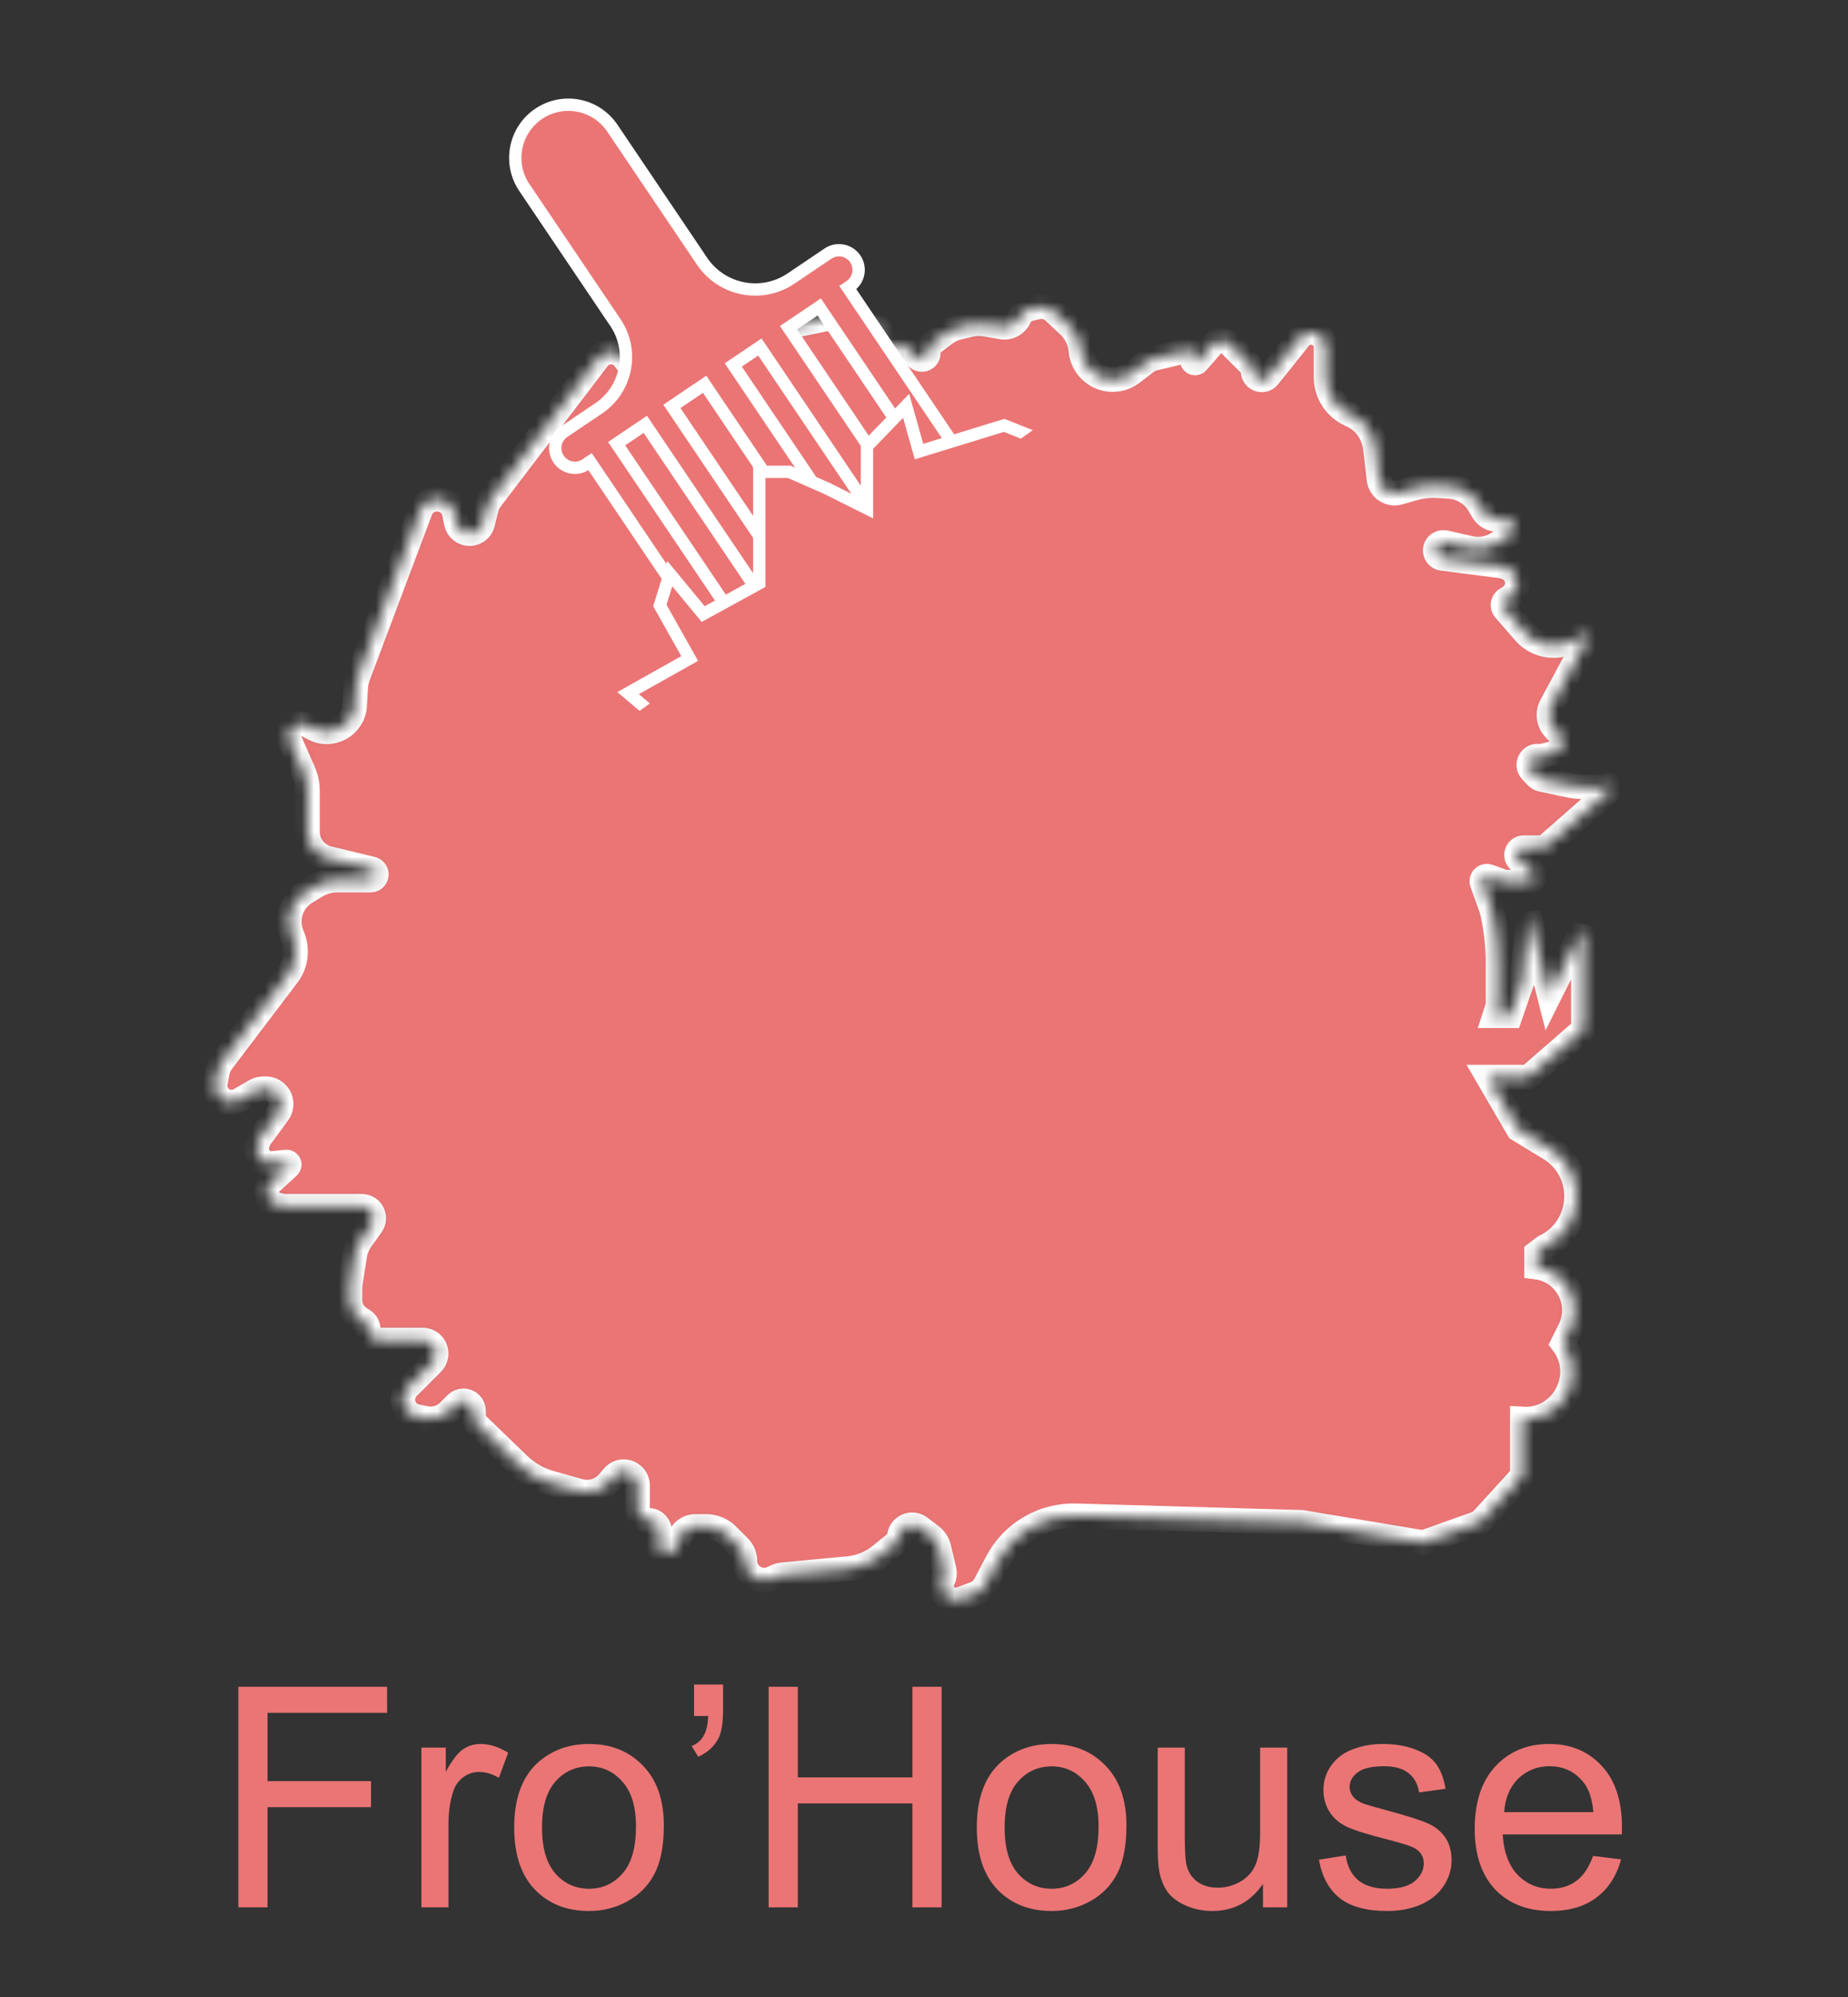 <svg width="150" height="162" viewBox="0 0 150 162" fill="none" xmlns="http://www.w3.org/2000/svg">
<rect x="0" y="0" width="150" height="162" fill="#333333" stroke="none"/>
<mask id="path-1-inside-1" fill="white">
<path d="M115.517 125.142L105.655 123.498L87.344 122.967C84.669 122.89 82.184 124.342 80.937 126.71L79.976 128.536C79.79 128.89 79.479 129.163 79.103 129.302L77.963 129.725C76.99 130.085 76.079 129.069 76.543 128.142C76.663 127.902 76.695 127.629 76.633 127.369L76.212 125.576C76.121 125.189 75.898 124.845 75.582 124.603L74.674 123.91C74.045 123.428 73.13 123.796 73.009 124.58C72.97 124.836 72.837 125.068 72.636 125.231L71.477 126.173C70.722 126.786 69.801 127.162 68.832 127.252L63.559 127.743C63.355 127.762 63.156 127.816 62.971 127.903L62.694 128.033C61.653 128.523 60.457 127.764 60.457 126.613C60.457 126.197 60.291 125.798 59.997 125.504L59.036 124.543C58.578 124.084 57.956 123.827 57.307 123.827H56.458C55.816 123.827 55.259 124.27 55.115 124.895L55.016 125.327C54.929 125.699 54.597 125.963 54.215 125.963C53.7 125.963 53.313 125.496 53.407 124.99L53.519 124.393C53.623 123.843 53.2 123.334 52.64 123.334C52.146 123.334 51.746 122.933 51.746 122.439V120.508C51.746 119.89 51.245 119.389 50.626 119.389C50.294 119.389 49.979 119.537 49.767 119.792L49.413 120.216C48.832 120.913 47.897 121.203 47.024 120.958L44.671 120.296C43.705 120.024 42.821 119.517 42.099 118.82L38.785 115.62C38.56 115.403 38.433 115.103 38.433 114.79V114.45C38.433 114.001 38.069 113.637 37.619 113.637C37.403 113.637 37.197 113.722 37.044 113.875L36.428 114.491C35.935 114.984 35.228 115.198 34.544 115.061L33.824 114.917C33.028 114.758 32.533 113.957 32.747 113.174C32.811 112.939 32.935 112.724 33.108 112.552L35.079 110.58C35.413 110.246 35.496 109.736 35.285 109.313C35.099 108.941 34.718 108.706 34.303 108.706H30.742C30.27 108.706 29.886 108.322 29.886 107.849C29.886 107.563 29.743 107.296 29.505 107.137L29.146 106.898C28.684 106.59 28.407 106.071 28.407 105.516V104.541C28.407 104.36 28.421 104.178 28.449 103.998L28.788 101.857C28.861 101.389 29.043 100.945 29.319 100.559L30.155 99.388C30.389 99.061 30.396 98.623 30.173 98.289C29.994 98.02 29.692 97.858 29.368 97.858H23.168C23.045 97.858 22.923 97.843 22.804 97.813L22.482 97.733C22.004 97.613 21.668 97.183 21.668 96.69C21.668 96.387 21.796 96.099 22.02 95.895L23.407 94.634C23.451 94.594 23.476 94.537 23.476 94.477C23.476 94.352 23.367 94.254 23.242 94.267L22.155 94.381C21.301 94.471 20.634 93.66 20.886 92.84L20.945 92.649C20.988 92.507 21.055 92.373 21.143 92.254L22.579 90.296C22.735 90.084 22.819 89.827 22.819 89.564C22.819 88.88 22.264 88.325 21.58 88.325H21.395C21.143 88.325 20.896 88.392 20.678 88.519L19.465 89.227C19.19 89.388 18.866 89.445 18.552 89.388C17.824 89.255 17.342 88.555 17.478 87.826L17.63 87.018C17.691 86.689 17.829 86.379 18.031 86.112L23.343 79.116C24.035 78.205 24.184 76.993 23.733 75.941L23.702 75.867C23.553 75.52 23.476 75.146 23.476 74.769C23.476 73.797 23.982 72.895 24.811 72.389L25.665 71.867C26.168 71.559 26.747 71.397 27.337 71.397H30.084C30.338 71.397 30.544 71.191 30.544 70.937C30.544 70.724 30.398 70.54 30.192 70.49L26.663 69.638C26.095 69.501 25.604 69.147 25.294 68.652C25.073 68.297 24.955 67.888 24.955 67.47V64.155C24.955 63.62 24.844 63.09 24.628 62.6L23.533 60.11C23.317 59.62 23.524 59.046 24.004 58.806C24.292 58.662 24.631 58.664 24.917 58.813L25.484 59.108C26.936 59.863 28.683 58.873 28.782 57.24L28.871 55.773C28.89 55.453 28.957 55.136 29.071 54.836L34.119 41.427C34.146 41.355 34.178 41.285 34.217 41.219C34.88 40.059 36.627 40.342 36.889 41.653L37.04 42.407C37.09 42.66 37.228 42.886 37.429 43.047C38.052 43.546 38.982 43.232 39.175 42.458L39.487 41.21C39.55 40.956 39.665 40.719 39.823 40.511L48.542 29.077C49.077 28.375 50.135 28.379 50.665 29.085L51.966 30.819C52.316 31.287 53.061 31.039 53.061 30.454C53.061 30.259 53.155 30.075 53.313 29.96L54.345 29.218C54.815 28.88 55.375 29.491 55.02 29.948C54.926 30.069 54.898 30.23 54.946 30.376C55.058 30.711 55.49 30.799 55.725 30.535L57.292 28.772C57.479 28.562 57.827 28.694 57.827 28.976C57.827 29.207 58.073 29.355 58.277 29.246L62.67 26.912C62.946 26.766 63.242 26.659 63.548 26.596L67.507 25.776C67.735 25.729 67.97 25.732 68.196 25.785L71.099 26.462C71.647 26.59 71.714 27.341 71.203 27.574C71.058 27.64 70.947 27.763 70.897 27.913L70.86 28.023C70.755 28.338 70.99 28.663 71.322 28.663C71.418 28.663 71.511 28.635 71.591 28.582L72.35 28.076C72.703 27.841 73.169 27.872 73.487 28.153L74.478 29.028C74.864 29.368 75.458 29.007 75.333 28.508C75.282 28.303 75.359 28.088 75.527 27.962L76.745 27.048C77.059 26.813 77.419 26.645 77.801 26.557L78.761 26.336C79.155 26.245 79.563 26.232 79.962 26.299L81.337 26.528C81.913 26.624 82.482 26.318 82.72 25.784C82.88 25.423 83.198 25.156 83.581 25.06L84.154 24.917C84.648 24.793 85.17 24.929 85.541 25.277L86.769 26.428C87.29 26.916 87.624 27.572 87.713 28.282L87.742 28.516C87.844 29.332 88.328 30.052 89.044 30.455C89.948 30.963 91.068 30.885 91.892 30.255L93.071 29.353C93.241 29.223 93.436 29.131 93.643 29.081L96.407 28.418C96.774 28.329 97.059 28.738 96.85 29.052L96.817 29.101C96.793 29.137 96.78 29.18 96.78 29.224C96.78 29.428 97.034 29.524 97.169 29.37L98.422 27.938C98.778 27.53 99.406 27.509 99.789 27.892L101.504 29.607C101.636 29.74 101.711 29.919 101.711 30.106C101.711 30.772 102.55 31.066 102.966 30.546L105.465 27.422C105.917 26.857 106.76 26.81 107.272 27.322C107.5 27.549 107.628 27.858 107.628 28.18V30.576C107.628 31.91 108.419 33.116 109.642 33.648C110.735 34.123 111.493 35.144 111.633 36.328L111.932 38.876C112.008 39.519 112.553 40.004 113.201 40.004C113.32 40.004 113.438 39.987 113.552 39.955L114.735 39.617C115.361 39.438 116.013 39.365 116.664 39.401L117.617 39.454C118.28 39.491 118.913 39.745 119.417 40.178L119.466 40.219C119.681 40.403 119.864 40.621 120.01 40.863L120.379 41.478C120.625 41.889 121.069 42.141 121.549 42.141H122.262C122.621 42.141 122.913 42.432 122.913 42.792C122.913 43.002 122.811 43.199 122.64 43.322L121.684 44.005C121.002 44.492 120.144 44.664 119.327 44.478L117.297 44.017C117.106 43.974 116.907 44.018 116.753 44.138C116.295 44.494 116.495 45.225 117.07 45.298L121.8 45.905C121.884 45.916 121.968 45.934 122.049 45.959L122.215 46.012C123.322 46.362 123.504 47.852 122.513 48.457L122.264 48.609C122.152 48.678 122.068 48.783 122.027 48.907C121.965 49.094 122.006 49.299 122.135 49.447L123.739 51.293C124.621 52.306 126.05 52.644 127.292 52.133L127.91 51.878C127.974 51.852 128.031 51.81 128.076 51.757L128.251 51.546C128.447 51.311 128.83 51.449 128.83 51.755C128.83 51.809 128.816 51.863 128.791 51.91L125.919 57.244C125.595 57.845 125.687 58.585 126.149 59.088L126.577 59.556C126.918 59.927 126.905 60.501 126.549 60.858C126.428 60.978 126.277 61.064 126.111 61.105L125.188 61.336C125.096 61.359 125.002 61.363 124.909 61.349C124.248 61.247 123.829 62.035 124.283 62.526L124.687 62.964C124.816 63.104 124.985 63.2 125.171 63.239L127.319 63.691C127.777 63.787 128.244 63.836 128.712 63.836H130.251C130.289 63.836 130.327 63.827 130.361 63.81L130.578 63.702C130.756 63.612 130.934 63.825 130.814 63.985C130.806 63.995 130.797 64.005 130.787 64.013L125.731 68.457C125.503 68.657 125.212 68.767 124.909 68.767H123.686C123.215 68.767 122.934 69.292 123.195 69.684C123.226 69.73 123.263 69.771 123.305 69.807L124.374 70.712C124.717 71.001 124.512 71.561 124.063 71.561H122.302C122.163 71.561 122.024 71.536 121.892 71.489L120.834 71.104C120.566 71.006 120.283 71.205 120.283 71.49C120.283 71.537 120.291 71.584 120.307 71.628L121.105 73.862C121.433 75.282 121.598 76.734 121.598 78.191V80.601V81.565L121.328 82.396H122.584L123.543 79.627L124.063 74.09L125.758 80.735L128.527 75.198V83.503L124.063 87.379H120.775L123.242 91.611L125.786 93.161C128.869 95.04 128.637 99.59 125.378 101.145L124.721 101.638V102.789C127.126 103.106 128.503 105.699 127.418 107.869L126.865 108.974C128.828 111.59 126.834 115.314 123.57 115.116V119.718L120.119 123.498L115.517 125.142Z"/>
</mask>
<path d="M115.517 125.142L105.655 123.498L87.344 122.967C84.669 122.89 82.184 124.342 80.937 126.71L79.976 128.536C79.79 128.89 79.479 129.163 79.103 129.302L77.963 129.725C76.99 130.085 76.079 129.069 76.543 128.142C76.663 127.902 76.695 127.629 76.633 127.369L76.212 125.576C76.121 125.189 75.898 124.845 75.582 124.603L74.674 123.91C74.045 123.428 73.13 123.796 73.009 124.58C72.97 124.836 72.837 125.068 72.636 125.231L71.477 126.173C70.722 126.786 69.801 127.162 68.832 127.252L63.559 127.743C63.355 127.762 63.156 127.816 62.971 127.903L62.694 128.033C61.653 128.523 60.457 127.764 60.457 126.613C60.457 126.197 60.291 125.798 59.997 125.504L59.036 124.543C58.578 124.084 57.956 123.827 57.307 123.827H56.458C55.816 123.827 55.259 124.27 55.115 124.895L55.016 125.327C54.929 125.699 54.597 125.963 54.215 125.963C53.7 125.963 53.313 125.496 53.407 124.99L53.519 124.393C53.623 123.843 53.2 123.334 52.64 123.334C52.146 123.334 51.746 122.933 51.746 122.439V120.508C51.746 119.89 51.245 119.389 50.626 119.389C50.294 119.389 49.979 119.537 49.767 119.792L49.413 120.216C48.832 120.913 47.897 121.203 47.024 120.958L44.671 120.296C43.705 120.024 42.821 119.517 42.099 118.82L38.785 115.62C38.56 115.403 38.433 115.103 38.433 114.79V114.45C38.433 114.001 38.069 113.637 37.619 113.637C37.403 113.637 37.197 113.722 37.044 113.875L36.428 114.491C35.935 114.984 35.228 115.198 34.544 115.061L33.824 114.917C33.028 114.758 32.533 113.957 32.747 113.174C32.811 112.939 32.935 112.724 33.108 112.552L35.079 110.58C35.413 110.246 35.496 109.736 35.285 109.313C35.099 108.941 34.718 108.706 34.303 108.706H30.742C30.27 108.706 29.886 108.322 29.886 107.849C29.886 107.563 29.743 107.296 29.505 107.137L29.146 106.898C28.684 106.59 28.407 106.071 28.407 105.516V104.541C28.407 104.36 28.421 104.178 28.449 103.998L28.788 101.857C28.861 101.389 29.043 100.945 29.319 100.559L30.155 99.388C30.389 99.061 30.396 98.623 30.173 98.289C29.994 98.02 29.692 97.858 29.368 97.858H23.168C23.045 97.858 22.923 97.843 22.804 97.813L22.482 97.733C22.004 97.613 21.668 97.183 21.668 96.69C21.668 96.387 21.796 96.099 22.02 95.895L23.407 94.634C23.451 94.594 23.476 94.537 23.476 94.477C23.476 94.352 23.367 94.254 23.242 94.267L22.155 94.381C21.301 94.471 20.634 93.66 20.886 92.84L20.945 92.649C20.988 92.507 21.055 92.373 21.143 92.254L22.579 90.296C22.735 90.084 22.819 89.827 22.819 89.564C22.819 88.88 22.264 88.325 21.58 88.325H21.395C21.143 88.325 20.896 88.392 20.678 88.519L19.465 89.227C19.19 89.388 18.866 89.445 18.552 89.388C17.824 89.255 17.342 88.555 17.478 87.826L17.63 87.018C17.691 86.689 17.829 86.379 18.031 86.112L23.343 79.116C24.035 78.205 24.184 76.993 23.733 75.941L23.702 75.867C23.553 75.52 23.476 75.146 23.476 74.769C23.476 73.797 23.982 72.895 24.811 72.389L25.665 71.867C26.168 71.559 26.747 71.397 27.337 71.397H30.084C30.338 71.397 30.544 71.191 30.544 70.937C30.544 70.724 30.398 70.54 30.192 70.49L26.663 69.638C26.095 69.501 25.604 69.147 25.294 68.652C25.073 68.297 24.955 67.888 24.955 67.47V64.155C24.955 63.62 24.844 63.09 24.628 62.6L23.533 60.11C23.317 59.62 23.524 59.046 24.004 58.806C24.292 58.662 24.631 58.664 24.917 58.813L25.484 59.108C26.936 59.863 28.683 58.873 28.782 57.24L28.871 55.773C28.89 55.453 28.957 55.136 29.071 54.836L34.119 41.427C34.146 41.355 34.178 41.285 34.217 41.219C34.88 40.059 36.627 40.342 36.889 41.653L37.04 42.407C37.09 42.66 37.228 42.886 37.429 43.047C38.052 43.546 38.982 43.232 39.175 42.458L39.487 41.21C39.55 40.956 39.665 40.719 39.823 40.511L48.542 29.077C49.077 28.375 50.135 28.379 50.665 29.085L51.966 30.819C52.316 31.287 53.061 31.039 53.061 30.454C53.061 30.259 53.155 30.075 53.313 29.96L54.345 29.218C54.815 28.88 55.375 29.491 55.02 29.948C54.926 30.069 54.898 30.23 54.946 30.376C55.058 30.711 55.49 30.799 55.725 30.535L57.292 28.772C57.479 28.562 57.827 28.694 57.827 28.976C57.827 29.207 58.073 29.355 58.277 29.246L62.67 26.912C62.946 26.766 63.242 26.659 63.548 26.596L67.507 25.776C67.735 25.729 67.97 25.732 68.196 25.785L71.099 26.462C71.647 26.59 71.714 27.341 71.203 27.574C71.058 27.64 70.947 27.763 70.897 27.913L70.86 28.023C70.755 28.338 70.99 28.663 71.322 28.663C71.418 28.663 71.511 28.635 71.591 28.582L72.35 28.076C72.703 27.841 73.169 27.872 73.487 28.153L74.478 29.028C74.864 29.368 75.458 29.007 75.333 28.508C75.282 28.303 75.359 28.088 75.527 27.962L76.745 27.048C77.059 26.813 77.419 26.645 77.801 26.557L78.761 26.336C79.155 26.245 79.563 26.232 79.962 26.299L81.337 26.528C81.913 26.624 82.482 26.318 82.72 25.784C82.88 25.423 83.198 25.156 83.581 25.06L84.154 24.917C84.648 24.793 85.17 24.929 85.541 25.277L86.769 26.428C87.29 26.916 87.624 27.572 87.713 28.282L87.742 28.516C87.844 29.332 88.328 30.052 89.044 30.455C89.948 30.963 91.068 30.885 91.892 30.255L93.071 29.353C93.241 29.223 93.436 29.131 93.643 29.081L96.407 28.418C96.774 28.329 97.059 28.738 96.85 29.052L96.817 29.101C96.793 29.137 96.78 29.18 96.78 29.224C96.78 29.428 97.034 29.524 97.169 29.37L98.422 27.938C98.778 27.53 99.406 27.509 99.789 27.892L101.504 29.607C101.636 29.74 101.711 29.919 101.711 30.106C101.711 30.772 102.55 31.066 102.966 30.546L105.465 27.422C105.917 26.857 106.76 26.81 107.272 27.322C107.5 27.549 107.628 27.858 107.628 28.18V30.576C107.628 31.91 108.419 33.116 109.642 33.648C110.735 34.123 111.493 35.144 111.633 36.328L111.932 38.876C112.008 39.519 112.553 40.004 113.201 40.004C113.32 40.004 113.438 39.987 113.552 39.955L114.735 39.617C115.361 39.438 116.013 39.365 116.664 39.401L117.617 39.454C118.28 39.491 118.913 39.745 119.417 40.178L119.466 40.219C119.681 40.403 119.864 40.621 120.01 40.863L120.379 41.478C120.625 41.889 121.069 42.141 121.549 42.141H122.262C122.621 42.141 122.913 42.432 122.913 42.792C122.913 43.002 122.811 43.199 122.64 43.322L121.684 44.005C121.002 44.492 120.144 44.664 119.327 44.478L117.297 44.017C117.106 43.974 116.907 44.018 116.753 44.138C116.295 44.494 116.495 45.225 117.07 45.298L121.8 45.905C121.884 45.916 121.968 45.934 122.049 45.959L122.215 46.012C123.322 46.362 123.504 47.852 122.513 48.457L122.264 48.609C122.152 48.678 122.068 48.783 122.027 48.907C121.965 49.094 122.006 49.299 122.135 49.447L123.739 51.293C124.621 52.306 126.05 52.644 127.292 52.133L127.91 51.878C127.974 51.852 128.031 51.81 128.076 51.757L128.251 51.546C128.447 51.311 128.83 51.449 128.83 51.755C128.83 51.809 128.816 51.863 128.791 51.91L125.919 57.244C125.595 57.845 125.687 58.585 126.149 59.088L126.577 59.556C126.918 59.927 126.905 60.501 126.549 60.858C126.428 60.978 126.277 61.064 126.111 61.105L125.188 61.336C125.096 61.359 125.002 61.363 124.909 61.349C124.248 61.247 123.829 62.035 124.283 62.526L124.687 62.964C124.816 63.104 124.985 63.2 125.171 63.239L127.319 63.691C127.777 63.787 128.244 63.836 128.712 63.836H130.251C130.289 63.836 130.327 63.827 130.361 63.81L130.578 63.702C130.756 63.612 130.934 63.825 130.814 63.985C130.806 63.995 130.797 64.005 130.787 64.013L125.731 68.457C125.503 68.657 125.212 68.767 124.909 68.767H123.686C123.215 68.767 122.934 69.292 123.195 69.684C123.226 69.73 123.263 69.771 123.305 69.807L124.374 70.712C124.717 71.001 124.512 71.561 124.063 71.561H122.302C122.163 71.561 122.024 71.536 121.892 71.489L120.834 71.104C120.566 71.006 120.283 71.205 120.283 71.49C120.283 71.537 120.291 71.584 120.307 71.628L121.105 73.862C121.433 75.282 121.598 76.734 121.598 78.191V80.601V81.565L121.328 82.396H122.584L123.543 79.627L124.063 74.09L125.758 80.735L128.527 75.198V83.503L124.063 87.379H120.775L123.242 91.611L125.786 93.161C128.869 95.04 128.637 99.59 125.378 101.145L124.721 101.638V102.789C127.126 103.106 128.503 105.699 127.418 107.869L126.865 108.974C128.828 111.59 126.834 115.314 123.57 115.116V119.718L120.119 123.498L115.517 125.142Z" fill="#EB7575" stroke="white" stroke-width="2" mask="url(#path-1-inside-1)"/>
<path d="M56.982 21.187L49.702 10.395C48.372 8.423 45.696 7.903 43.724 9.233C41.752 10.563 41.231 13.24 42.561 15.212L49.953 26.17C51.499 28.463 50.894 31.575 48.601 33.122L45.772 35.03C45.042 35.523 44.849 36.514 45.342 37.245C45.834 37.975 46.826 38.168 47.556 37.675L47.895 37.447L61.105 57.032C61.507 57.628 62.316 57.785 62.912 57.383C63.508 56.981 63.666 56.172 63.263 55.576L50.053 35.991L52.378 34.423L65.588 54.008C65.99 54.604 66.8 54.761 67.396 54.359C67.992 53.957 68.149 53.147 67.747 52.551L54.537 32.967L57.194 31.174L70.348 50.676C70.781 51.318 71.653 51.487 72.295 51.054C72.937 50.621 73.106 49.75 72.673 49.108L59.519 29.606L61.678 28.15L74.832 47.652C75.265 48.294 76.137 48.463 76.779 48.03C77.421 47.597 77.59 46.725 77.157 46.083L64.003 26.582L66.494 24.902L79.648 44.403C80.081 45.045 80.953 45.215 81.595 44.782C82.237 44.349 82.406 43.477 81.973 42.835L68.819 23.333L68.991 23.217C69.722 22.725 69.914 21.733 69.422 21.003C68.929 20.272 67.938 20.08 67.207 20.572L64.212 22.593C61.827 24.201 58.59 23.572 56.982 21.187Z" fill="#EB7575" stroke="white"/>
<path d="M53.561 49.119L54.363 46.533L56.815 49.495L57.078 49.813L57.441 49.615L61.368 47.461L61.628 47.319V47.023V41.83V38.277H64.063L67.123 39.623L69.646 40.884L70.37 41.245V40.437V36.206L73.551 32.922L74.456 36.139L74.595 36.632L75.084 36.481L81.504 34.507L85.517 36.111L82.265 38.245L82.039 38.393V38.663V41.553L54.204 58.945L50.98 56.226L55.544 53.665L55.981 53.42L55.736 52.984L53.561 49.119Z" fill="#EB7575" stroke="white"/>
<rect x="50.297" y="58.815" width="44.419" height="12.82" transform="rotate(-35.5 50.297 58.815)" fill="#EB7575"/>
<path d="M19.348 154.73V136.835H31.421V138.947H21.716V144.489H30.115V146.601H21.716V154.73H19.348ZM34.204 154.73V141.767H36.182V143.732C36.686 142.812 37.15 142.206 37.573 141.913C38.005 141.62 38.477 141.474 38.989 141.474C39.73 141.474 40.483 141.71 41.248 142.182L40.491 144.22C39.954 143.903 39.416 143.744 38.879 143.744C38.399 143.744 37.968 143.891 37.585 144.184C37.203 144.468 36.93 144.867 36.768 145.38C36.523 146.161 36.401 147.016 36.401 147.943V154.73H34.204ZM41.736 148.249C41.736 145.848 42.403 144.07 43.738 142.914C44.853 141.954 46.212 141.474 47.815 141.474C49.597 141.474 51.054 142.06 52.185 143.231C53.316 144.395 53.882 146.007 53.882 148.065C53.882 149.734 53.63 151.048 53.125 152.008C52.629 152.96 51.9 153.701 50.94 154.23C49.988 154.759 48.946 155.023 47.815 155.023C46 155.023 44.531 154.442 43.408 153.278C42.293 152.114 41.736 150.438 41.736 148.249ZM43.994 148.249C43.994 149.909 44.356 151.154 45.081 151.984C45.805 152.806 46.716 153.217 47.815 153.217C48.905 153.217 49.813 152.802 50.537 151.972C51.261 151.142 51.623 149.876 51.623 148.175C51.623 146.572 51.257 145.36 50.525 144.538C49.801 143.708 48.897 143.292 47.815 143.292C46.716 143.292 45.805 143.703 45.081 144.525C44.356 145.347 43.994 146.588 43.994 148.249ZM56.335 139.203V136.652H58.691V138.666C58.691 139.757 58.565 140.542 58.313 141.022C57.963 141.681 57.418 142.178 56.677 142.511L56.14 141.645C56.58 141.465 56.905 141.185 57.117 140.802C57.336 140.412 57.459 139.879 57.483 139.203H56.335ZM62.39 154.73V136.835H64.758V144.184H74.06V136.835H76.428V154.73H74.06V146.295H64.758V154.73H62.39ZM79.285 148.249C79.285 145.848 79.952 144.07 81.287 142.914C82.401 141.954 83.761 141.474 85.364 141.474C87.146 141.474 88.603 142.06 89.734 143.231C90.865 144.395 91.431 146.007 91.431 148.065C91.431 149.734 91.178 151.048 90.674 152.008C90.177 152.96 89.449 153.701 88.489 154.23C87.537 154.759 86.495 155.023 85.364 155.023C83.549 155.023 82.08 154.442 80.957 153.278C79.842 152.114 79.285 150.438 79.285 148.249ZM81.543 148.249C81.543 149.909 81.905 151.154 82.629 151.984C83.354 152.806 84.265 153.217 85.364 153.217C86.454 153.217 87.362 152.802 88.086 151.972C88.81 151.142 89.172 149.876 89.172 148.175C89.172 146.572 88.806 145.36 88.074 144.538C87.349 143.708 86.446 143.292 85.364 143.292C84.265 143.292 83.354 143.703 82.629 144.525C81.905 145.347 81.543 146.588 81.543 148.249ZM102.515 154.73V152.826C101.506 154.291 100.134 155.023 98.401 155.023C97.636 155.023 96.92 154.877 96.252 154.584C95.593 154.291 95.101 153.925 94.775 153.485C94.458 153.038 94.234 152.493 94.104 151.85C94.014 151.418 93.97 150.735 93.97 149.799V141.767H96.167V148.957C96.167 150.104 96.212 150.877 96.301 151.276C96.44 151.854 96.733 152.309 97.18 152.643C97.628 152.969 98.181 153.131 98.84 153.131C99.499 153.131 100.118 152.965 100.696 152.631C101.274 152.289 101.681 151.829 101.917 151.251C102.161 150.666 102.283 149.819 102.283 148.712V141.767H104.48V154.73H102.515ZM107.056 150.861L109.229 150.519C109.351 151.39 109.688 152.057 110.242 152.521C110.803 152.985 111.584 153.217 112.585 153.217C113.595 153.217 114.343 153.013 114.832 152.606C115.32 152.191 115.564 151.707 115.564 151.154C115.564 150.657 115.348 150.267 114.917 149.982C114.616 149.787 113.867 149.538 112.671 149.237C111.06 148.83 109.941 148.48 109.314 148.188C108.695 147.886 108.223 147.475 107.898 146.955C107.581 146.426 107.422 145.844 107.422 145.209C107.422 144.631 107.552 144.098 107.812 143.61C108.081 143.113 108.443 142.702 108.899 142.377C109.241 142.125 109.705 141.913 110.291 141.742C110.885 141.563 111.519 141.474 112.195 141.474C113.212 141.474 114.103 141.62 114.868 141.913C115.641 142.206 116.211 142.605 116.577 143.109C116.943 143.606 117.196 144.273 117.334 145.111L115.186 145.404C115.088 144.737 114.803 144.216 114.331 143.842C113.867 143.467 113.208 143.28 112.354 143.28C111.344 143.28 110.624 143.447 110.193 143.781C109.762 144.114 109.546 144.505 109.546 144.953C109.546 145.237 109.635 145.494 109.814 145.722C109.993 145.958 110.274 146.153 110.657 146.308C110.876 146.389 111.523 146.576 112.598 146.869C114.152 147.284 115.234 147.626 115.845 147.895C116.463 148.155 116.947 148.537 117.297 149.042C117.647 149.547 117.822 150.173 117.822 150.922C117.822 151.654 117.607 152.346 117.175 152.997C116.752 153.64 116.138 154.14 115.332 154.499C114.526 154.848 113.615 155.023 112.598 155.023C110.913 155.023 109.627 154.674 108.74 153.974C107.861 153.274 107.3 152.236 107.056 150.861ZM129.309 150.556L131.58 150.836C131.222 152.163 130.558 153.192 129.59 153.925C128.621 154.657 127.384 155.023 125.879 155.023C123.983 155.023 122.477 154.442 121.362 153.278C120.256 152.106 119.702 150.466 119.702 148.358C119.702 146.177 120.264 144.485 121.387 143.28C122.51 142.076 123.966 141.474 125.757 141.474C127.49 141.474 128.906 142.064 130.005 143.244C131.104 144.424 131.653 146.084 131.653 148.224C131.653 148.354 131.649 148.55 131.641 148.81H121.973C122.054 150.234 122.457 151.325 123.181 152.082C123.905 152.838 124.809 153.217 125.891 153.217C126.697 153.217 127.384 153.005 127.954 152.582C128.524 152.159 128.975 151.483 129.309 150.556ZM122.095 147.003H129.333C129.236 145.913 128.959 145.095 128.503 144.55C127.804 143.703 126.896 143.28 125.781 143.28C124.772 143.28 123.922 143.618 123.23 144.293C122.546 144.969 122.168 145.872 122.095 147.003Z" fill="#EB7575"/>
</svg>
